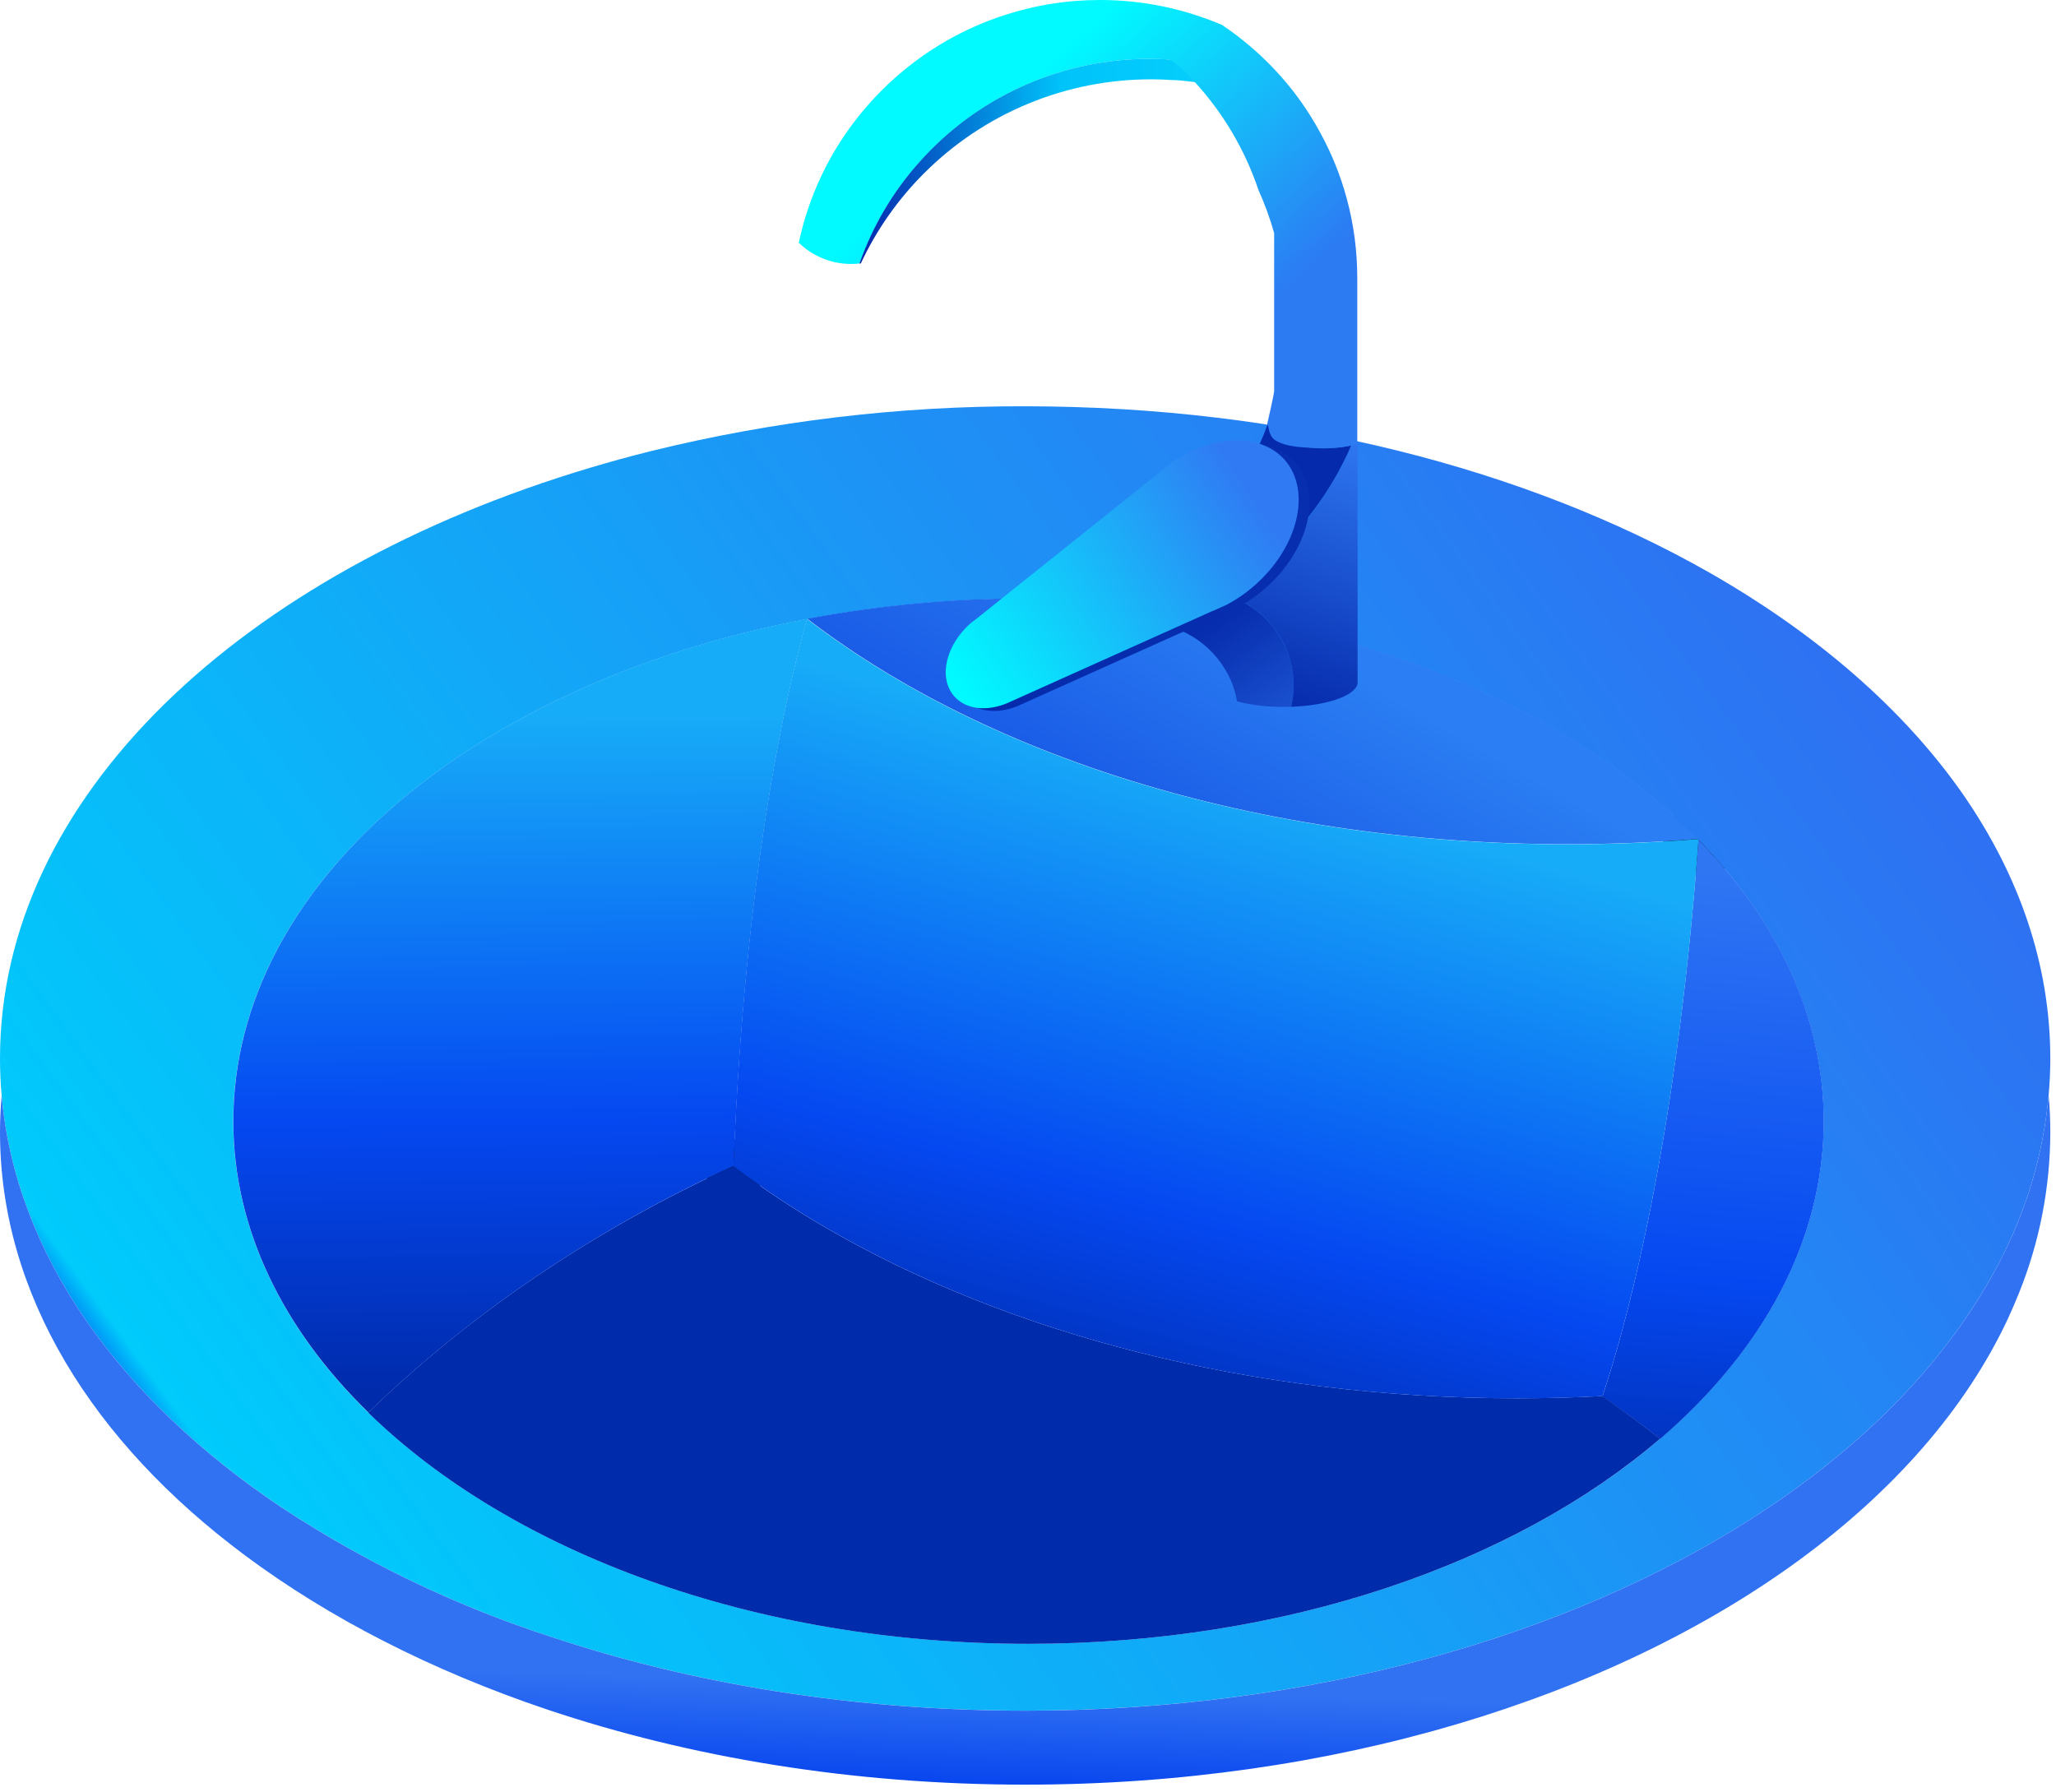 <svg width="39" height="34" viewBox="0 0 39 34" fill="none" xmlns="http://www.w3.org/2000/svg">
<path d="M13.907 22.122L13.913 22.127C13.913 22.125 13.913 22.122 13.913 22.12C13.911 22.12 13.909 22.121 13.907 22.122ZM30.393 26.482H30.398H30.393ZM30.393 26.482H30.398H30.393ZM13.913 22.127C13.913 22.125 13.913 22.122 13.913 22.12C13.911 22.119 13.908 22.119 13.906 22.12L13.913 22.127ZM32.212 15.915L32.219 15.922V15.914L32.212 15.915ZM30.398 26.486H30.392H30.398ZM13.913 22.127C13.913 22.125 13.913 22.122 13.913 22.12C13.911 22.119 13.908 22.119 13.906 22.12L13.913 22.127ZM30.393 26.482H30.398H30.393ZM30.393 26.482H30.398H30.393Z" fill="black" stroke="black" stroke-miterlimit="10"/>
<path d="M37.241 15.075C36.118 13.46 34.466 12.026 32.426 10.862C28.979 8.9 24.432 7.707 19.446 7.707C17.055 7.7 14.673 7.985 12.352 8.556C11.959 8.654 11.572 8.76 11.191 8.874C4.579 10.849 0 15.123 0 20.078C0 20.313 0.01 20.547 0.031 20.779C0.295 23.801 2.266 26.532 5.338 28.592C6.914 29.63 8.621 30.451 10.413 31.036C13.112 31.938 16.185 32.449 19.446 32.449C24.852 32.449 29.743 31.046 33.267 28.781C34.809 27.789 36.09 26.633 37.037 25.357C37.371 24.909 37.669 24.435 37.927 23.94C38.442 22.958 38.759 21.885 38.86 20.78C38.881 20.549 38.892 20.315 38.892 20.08C38.892 18.297 38.3 16.605 37.241 15.075ZM31.491 27.29C28.735 29.656 24.393 31.181 19.509 31.181C14.293 31.181 9.694 29.441 6.986 26.795C5.368 25.215 4.424 23.313 4.424 21.269C4.424 16.751 9.021 12.939 15.308 11.743C16.692 11.483 18.097 11.353 19.505 11.355C24.838 11.355 29.526 13.173 32.208 15.92H32.215V15.928C33.718 17.469 34.591 19.304 34.591 21.268C34.594 23.531 33.438 25.619 31.491 27.29Z" fill="url(#paint0_linear_421_1118)"/>
<path d="M32.212 15.914C31.792 15.948 31.367 15.974 30.939 15.99C24.646 16.236 18.977 14.55 15.312 11.737C16.697 11.477 18.102 11.347 19.51 11.349C24.843 11.349 29.53 13.166 32.212 15.914Z" fill="url(#paint1_linear_421_1118)"/>
<path d="M34.594 21.269C34.594 23.535 33.437 25.624 31.491 27.295C31.128 27.014 30.763 26.745 30.396 26.49C30.732 25.486 31.772 22.06 32.217 15.93C33.721 17.463 34.594 19.297 34.594 21.269Z" fill="url(#paint2_linear_421_1118)"/>
<path d="M31.49 27.291C28.733 29.656 24.391 31.182 19.508 31.182C14.291 31.182 9.693 29.442 6.984 26.795C8.86 24.974 11.204 23.355 13.905 22.122L13.911 22.127C14.467 22.544 15.047 22.928 15.648 23.278C19.108 25.294 23.72 26.524 28.78 26.524C29.323 26.524 29.86 26.51 30.391 26.482H30.395C30.762 26.741 31.127 27.01 31.49 27.291Z" fill="url(#paint3_linear_421_1118)"/>
<path d="M15.31 11.739C14.894 13.219 14.129 16.619 13.915 22.12C13.913 22.119 13.911 22.119 13.908 22.12C11.208 23.353 8.863 24.974 6.988 26.793C5.37 25.216 4.426 23.313 4.426 21.27C4.426 16.747 9.023 12.935 15.31 11.739Z" fill="url(#paint4_linear_421_1118)"/>
<path d="M38.892 21.479C38.89 22.52 38.69 23.552 38.302 24.517C38.234 24.687 38.161 24.856 38.084 25.023C37.283 26.731 35.917 28.284 34.126 29.595C30.56 32.204 25.306 33.853 19.45 33.853C16.172 33.853 13.084 33.337 10.374 32.426C8.186 31.689 6.247 30.695 4.65 29.506C1.749 27.347 0 24.541 0 21.479C0 21.244 0.01 21.01 0.031 20.779C0.295 23.801 2.266 26.533 5.338 28.593C6.914 29.63 8.621 30.452 10.413 31.036C13.112 31.939 16.185 32.45 19.446 32.45C24.852 32.45 29.743 31.046 33.267 28.781C34.809 27.79 36.09 26.633 37.037 25.357C37.371 24.91 37.669 24.436 37.927 23.94C38.442 22.959 38.759 21.885 38.86 20.781C38.882 21.01 38.892 21.244 38.892 21.479Z" fill="url(#paint5_linear_421_1118)"/>
<path d="M32.219 15.922C31.773 22.053 30.734 25.478 30.398 26.483H30.392C29.862 26.511 29.325 26.526 28.782 26.525C23.72 26.525 19.109 25.294 15.649 23.278C15.049 22.929 14.469 22.544 13.912 22.127C13.912 22.125 13.912 22.122 13.912 22.12C14.126 16.62 14.892 13.219 15.307 11.739C18.972 14.552 24.64 16.238 30.934 15.992C31.362 15.976 31.786 15.95 32.207 15.916L32.219 15.922Z" fill="url(#paint6_linear_421_1118)"/>
<path d="M24.538 13.003C24.538 13.139 24.523 13.275 24.491 13.408C24.442 13.408 24.392 13.408 24.342 13.408C24.047 13.411 23.752 13.377 23.466 13.305C23.445 13.179 23.41 13.056 23.361 12.937C23.32 12.837 23.269 12.742 23.209 12.652C23.189 12.618 23.167 12.586 23.144 12.555C22.953 12.295 22.697 12.09 22.402 11.962C22.199 11.874 21.981 11.824 21.76 11.816C22.238 11.688 22.699 11.498 23.129 11.252C23.332 11.297 23.525 11.377 23.7 11.49C23.959 11.652 24.172 11.879 24.318 12.148C24.373 12.248 24.419 12.354 24.453 12.464C24.458 12.479 24.463 12.495 24.468 12.512C24.514 12.671 24.538 12.837 24.538 13.003Z" fill="url(#paint7_linear_421_1118)"/>
<path d="M25.752 8.423V12.968C25.706 13.199 25.17 13.383 24.491 13.407C24.523 13.275 24.538 13.139 24.538 13.003C24.538 12.836 24.515 12.671 24.469 12.511L24.454 12.463C24.42 12.354 24.375 12.248 24.32 12.148C24.173 11.879 23.96 11.652 23.701 11.489C23.649 11.455 23.594 11.425 23.538 11.397C23.409 11.331 23.272 11.282 23.131 11.252C23.374 11.115 23.606 10.961 23.827 10.791C23.989 10.666 24.144 10.533 24.291 10.392C24.338 10.347 24.383 10.3 24.43 10.254L24.527 10.152C24.564 10.113 24.6 10.072 24.635 10.032C24.67 9.991 24.696 9.962 24.727 9.928L24.776 9.87C24.803 9.836 24.83 9.802 24.856 9.768C24.883 9.734 24.925 9.676 24.958 9.635C24.991 9.593 25.024 9.543 25.056 9.498C25.178 9.322 25.291 9.139 25.393 8.951C25.409 8.92 25.426 8.889 25.441 8.858C25.449 8.847 25.455 8.834 25.462 8.821C25.468 8.808 25.489 8.767 25.502 8.74C25.515 8.712 25.532 8.677 25.547 8.648C25.555 8.63 25.563 8.614 25.571 8.596C25.59 8.554 25.608 8.513 25.626 8.472L25.631 8.46C25.672 8.443 25.713 8.434 25.752 8.423Z" fill="url(#paint8_linear_421_1118)"/>
<path d="M25.629 8.452L25.624 8.464C25.606 8.505 25.588 8.547 25.569 8.589C25.561 8.606 25.553 8.623 25.545 8.64C25.53 8.671 25.515 8.703 25.5 8.732C25.484 8.762 25.473 8.786 25.459 8.813C25.446 8.84 25.447 8.839 25.439 8.851C25.424 8.882 25.407 8.914 25.391 8.943C25.289 9.131 25.176 9.314 25.054 9.49C25.022 9.536 24.99 9.582 24.956 9.627C24.922 9.672 24.889 9.719 24.854 9.761C24.819 9.802 24.801 9.829 24.773 9.862L24.725 9.92C24.695 9.955 24.666 9.99 24.633 10.024C24.6 10.058 24.561 10.105 24.525 10.145L24.428 10.247C24.382 10.294 24.336 10.339 24.289 10.384C24.3 10.3 24.306 10.215 24.306 10.13C24.306 10.109 24.306 10.088 24.306 10.067C24.307 10.058 24.307 10.049 24.306 10.041C24.307 10.025 24.307 10.01 24.306 9.995C24.306 9.968 24.306 9.941 24.299 9.915C24.3 9.914 24.3 9.912 24.299 9.91C24.3 9.906 24.3 9.901 24.299 9.897C24.298 9.885 24.296 9.873 24.294 9.861C24.293 9.846 24.29 9.832 24.287 9.818L24.282 9.787C24.277 9.762 24.271 9.736 24.265 9.71C24.265 9.701 24.261 9.693 24.259 9.684L24.253 9.665C24.252 9.659 24.251 9.652 24.248 9.646C24.243 9.626 24.237 9.607 24.23 9.587V9.579C24.224 9.557 24.216 9.535 24.208 9.513C24.2 9.49 24.191 9.467 24.181 9.445C24.174 9.426 24.167 9.408 24.158 9.39C24.146 9.362 24.133 9.336 24.119 9.309C24.106 9.283 24.085 9.245 24.066 9.217C24.062 9.209 24.057 9.201 24.052 9.193L24.038 9.171C24.028 9.154 24.017 9.136 24.005 9.12L23.993 9.102L23.973 9.075L23.96 9.058L23.933 9.023C23.927 9.015 23.921 9.007 23.915 9C23.906 8.987 23.895 8.975 23.886 8.963C23.884 8.961 23.881 8.959 23.879 8.957C23.878 8.954 23.876 8.952 23.873 8.95L23.868 8.944L23.851 8.931L23.84 8.92C23.835 8.913 23.829 8.907 23.823 8.901L23.793 8.868C23.768 8.843 23.741 8.817 23.715 8.793C23.842 8.553 23.952 8.305 24.046 8.05C24.087 8.081 24.131 8.108 24.178 8.129V8.273C24.217 8.302 24.259 8.326 24.303 8.346C24.545 8.45 24.805 8.504 25.068 8.505H25.146C25.308 8.503 25.47 8.485 25.629 8.452Z" fill="url(#paint9_linear_421_1118)"/>
<path d="M22.173 1.128C22.033 1.119 21.96 1.119 21.817 1.119H21.747C21.708 1.119 21.669 1.119 21.63 1.119C20.839 1.142 20.06 1.327 19.342 1.661C18.624 1.996 17.981 2.473 17.452 3.064C16.947 3.627 16.558 4.284 16.307 4.998C16.253 5.004 16.199 5.007 16.145 5.007C15.774 5.008 15.418 4.863 15.152 4.604C15.338 3.729 15.725 2.909 16.282 2.21C16.557 1.865 16.87 1.552 17.214 1.277C17.837 0.779 18.555 0.415 19.324 0.207L19.348 0.2C19.692 0.107 20.044 0.046 20.4 0.018C20.554 0.006 20.707 1.03708e-05 20.864 1.03708e-05C21.66 -0.001 22.448 0.16 23.18 0.473C23.724 0.838 24.202 1.292 24.596 1.816C24.724 1.988 24.843 2.167 24.951 2.353C24.984 2.41 25.017 2.469 25.049 2.528C25.261 2.916 25.427 3.327 25.543 3.754C25.678 4.249 25.746 4.76 25.746 5.273V8.423C25.707 8.434 25.666 8.443 25.624 8.453C25.463 8.484 25.3 8.499 25.137 8.499H25.059C24.753 8.49 24.417 8.49 24.192 8.352C24.05 8.26 24.073 8.071 24.037 8.044C24.037 8.044 24.186 7.409 24.169 7.399V4.42C24.09 4.141 23.991 3.869 23.872 3.605C23.617 2.846 23.206 2.149 22.667 1.559" fill="url(#paint10_linear_421_1118)"/>
<path d="M22.671 1.558C22.671 1.558 22.496 1.536 22.409 1.528L22.285 1.519H22.254C22.217 1.519 22.18 1.519 22.143 1.513C22.045 1.508 21.946 1.505 21.846 1.505C21.043 1.502 20.248 1.659 19.505 1.966C18.763 2.273 18.089 2.724 17.521 3.294C17.028 3.788 16.624 4.365 16.328 4.998H16.303C16.554 4.285 16.943 3.627 17.448 3.065C17.976 2.473 18.619 1.996 19.338 1.662C20.056 1.327 20.834 1.143 21.626 1.119C21.665 1.119 21.703 1.119 21.743 1.119H21.813C21.933 1.115 22.054 1.119 22.174 1.129C22.267 1.137 22.636 1.512 22.671 1.558Z" fill="url(#paint11_linear_421_1118)"/>
<path d="M24 11.161C23.839 11.302 23.662 11.423 23.473 11.523L23.198 11.647H23.193L19.34 13.376L19.325 13.383C18.934 13.552 18.527 13.516 18.303 13.257C18.003 12.909 18.142 12.294 18.613 11.876L18.733 11.784L22.02 9.152L22.493 8.774C23.258 8.289 24.135 8.273 24.577 8.785C25.087 9.374 24.828 10.438 24 11.161Z" fill="url(#paint12_linear_421_1118)"/>
<path d="M23.794 11.109C23.634 11.25 23.457 11.372 23.268 11.472L22.993 11.595H22.988L19.136 13.324L19.12 13.332C18.729 13.501 18.322 13.464 18.098 13.205C17.797 12.858 17.937 12.243 18.408 11.824L18.529 11.732L21.82 9.1L22.292 8.722C23.058 8.236 23.935 8.221 24.377 8.732C24.881 9.322 24.623 10.386 23.794 11.109Z" fill="url(#paint13_linear_421_1118)"/>
<defs>
<linearGradient id="paint0_linear_421_1118" x1="4.945" y1="30.732" x2="33.531" y2="9.891" gradientUnits="userSpaceOnUse">
<stop stop-color="#003DEE"/>
<stop offset="0.03" stop-color="#00CBFB"/>
<stop offset="0.99" stop-color="#2E71F2"/>
</linearGradient>
<linearGradient id="paint1_linear_421_1118" x1="17.265" y1="25.313" x2="24.71" y2="12.249" gradientUnits="userSpaceOnUse">
<stop offset="0.49" stop-color="#0C42DD"/>
<stop offset="1" stop-color="#2B7EF3"/>
</linearGradient>
<linearGradient id="paint2_linear_421_1118" x1="33.034" y1="16.573" x2="32.137" y2="28.838" gradientUnits="userSpaceOnUse">
<stop stop-color="#2F76F3"/>
<stop offset="0.63" stop-color="#0548F1"/>
<stop offset="1" stop-color="#002BAB"/>
</linearGradient>
<linearGradient id="paint3_linear_421_1118" x1="8.011" y1="44.127" x2="21.576" y2="23.64" gradientUnits="userSpaceOnUse">
<stop stop-color="#17ACF8"/>
<stop offset="0.17" stop-color="#002BAB"/>
<stop offset="1" stop-color="#002BAB"/>
</linearGradient>
<linearGradient id="paint4_linear_421_1118" x1="9.828" y1="12.477" x2="9.966" y2="26.38" gradientUnits="userSpaceOnUse">
<stop offset="0.08" stop-color="#17ACF8"/>
<stop offset="0.63" stop-color="#0548F1"/>
<stop offset="1" stop-color="#002BAB"/>
</linearGradient>
<linearGradient id="paint5_linear_421_1118" x1="19.126" y1="31.761" x2="19.002" y2="35.713" gradientUnits="userSpaceOnUse">
<stop offset="0.06" stop-color="#3172F2"/>
<stop offset="0.63" stop-color="#003DEE"/>
<stop offset="1" stop-color="#00CBFB"/>
</linearGradient>
<linearGradient id="paint6_linear_421_1118" x1="24.01" y1="14.915" x2="20.607" y2="27.34" gradientUnits="userSpaceOnUse">
<stop stop-color="#17ACF8"/>
<stop offset="0.64" stop-color="#0548F1"/>
<stop offset="1" stop-color="#002BAB"/>
</linearGradient>
<linearGradient id="paint7_linear_421_1118" x1="22.627" y1="11.39" x2="25.849" y2="15.868" gradientUnits="userSpaceOnUse">
<stop offset="0.01" stop-color="#052BAC"/>
<stop offset="0.12" stop-color="#072EAF"/>
<stop offset="0.95" stop-color="#307AF3"/>
</linearGradient>
<linearGradient id="paint8_linear_421_1118" x1="23.906" y1="13.617" x2="25.939" y2="7.942" gradientUnits="userSpaceOnUse">
<stop offset="0.01" stop-color="#052BAC"/>
<stop offset="0.1" stop-color="#072EAF"/>
<stop offset="0.95" stop-color="#307AF3"/>
</linearGradient>
<linearGradient id="paint9_linear_421_1118" x1="520.805" y1="261.048" x2="551.395" y2="219.785" gradientUnits="userSpaceOnUse">
<stop offset="0.01" stop-color="#052BAC"/>
<stop offset="0.1" stop-color="#072EAF"/>
<stop offset="0.95" stop-color="#307AF3"/>
</linearGradient>
<linearGradient id="paint10_linear_421_1118" x1="18.898" y1="2.096" x2="24.166" y2="8.007" gradientUnits="userSpaceOnUse">
<stop stop-color="#00FAFF"/>
<stop offset="0.78" stop-color="#2C7BF3"/>
</linearGradient>
<linearGradient id="paint11_linear_421_1118" x1="16.267" y1="3.119" x2="23.223" y2="2.973" gradientUnits="userSpaceOnUse">
<stop stop-color="#0528AD"/>
<stop offset="0.56" stop-color="#00C3FA"/>
<stop offset="1" stop-color="#05D0FC"/>
</linearGradient>
<linearGradient id="paint12_linear_421_1118" x1="18.461" y1="13.488" x2="24.696" y2="8.943" gradientUnits="userSpaceOnUse">
<stop offset="0.01" stop-color="#052BAC"/>
<stop offset="0.76" stop-color="#072EAF"/>
</linearGradient>
<linearGradient id="paint13_linear_421_1118" x1="18.415" y1="13.311" x2="24.707" y2="9.149" gradientUnits="userSpaceOnUse">
<stop stop-color="#00FAFF"/>
<stop offset="0.88" stop-color="#307AF3"/>
</linearGradient>
</defs>
</svg>
